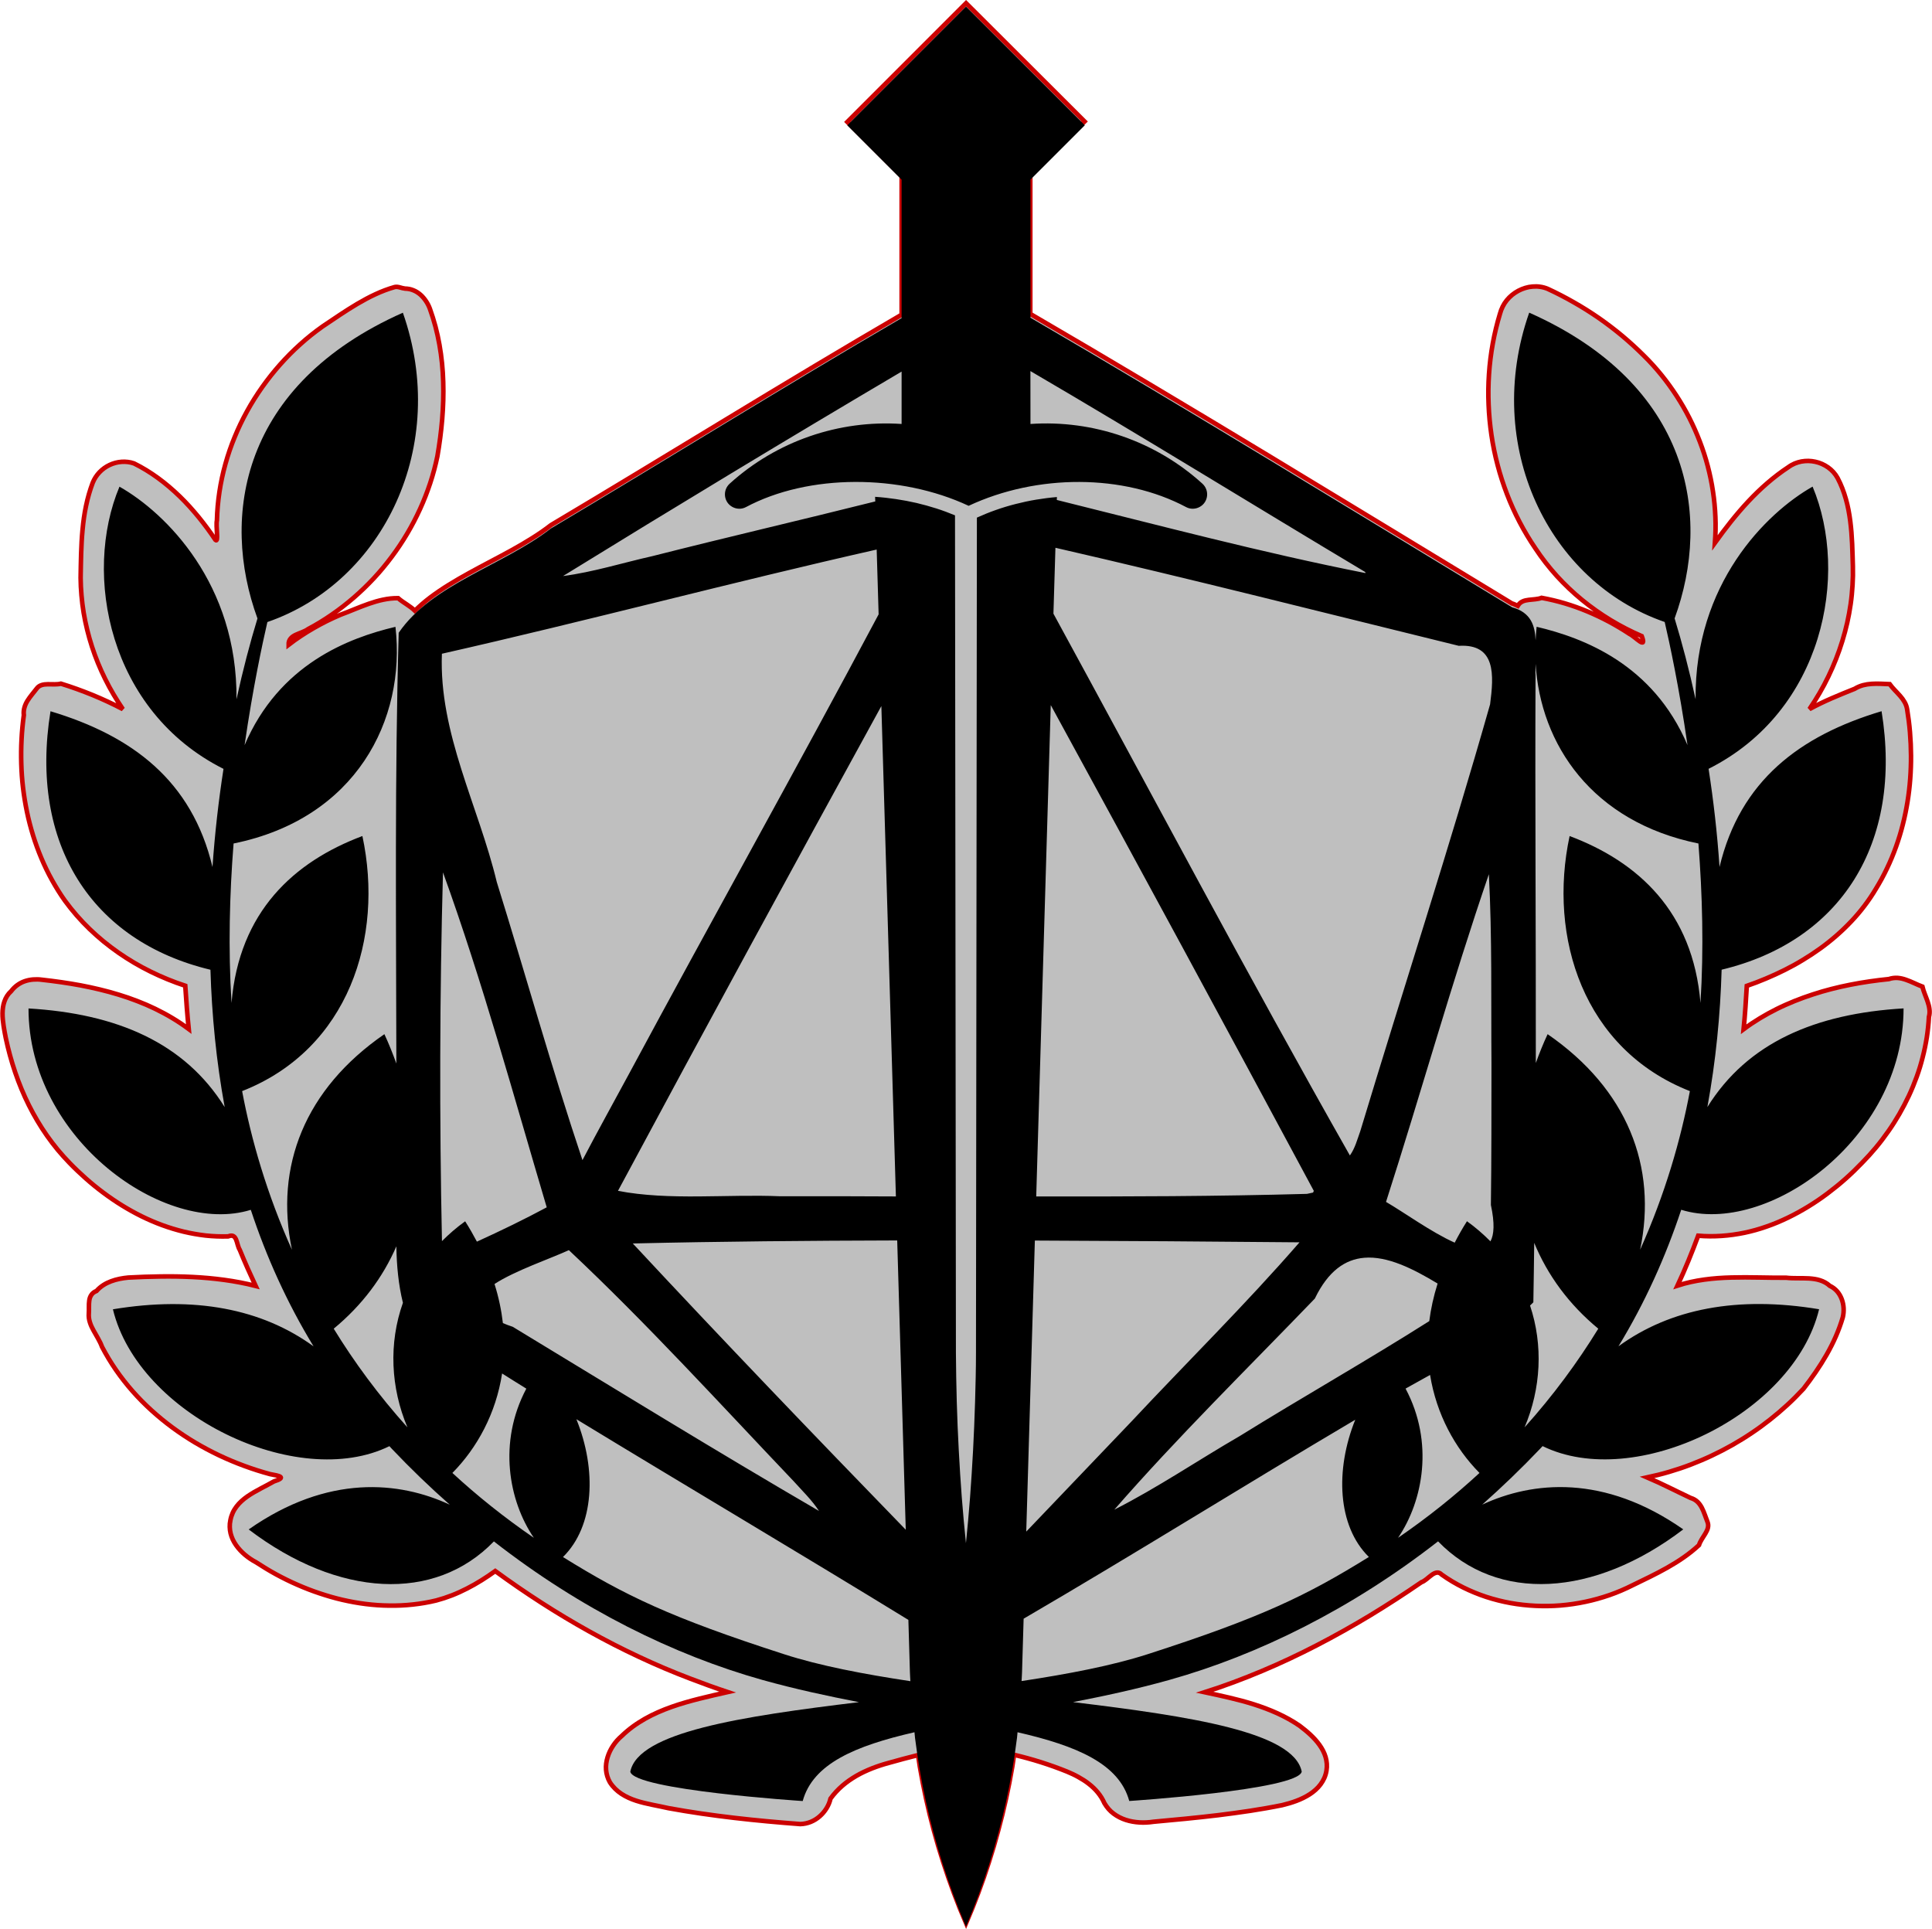 <?xml version="1.0" encoding="UTF-8" standalone="no"?>
<!-- Created with Inkscape (http://www.inkscape.org/) -->

<svg
   width="33.896mm"
   height="33.843mm"
   viewBox="0 0 33.896 33.843"
   version="1.1"
   id="svg1"
   inkscape:version="1.3 (0e150ed6c4, 2023-07-21)"
   sodipodi:docname="rpg-game-master.svg"
   xmlns:inkscape="http://www.inkscape.org/namespaces/inkscape"
   xmlns:sodipodi="http://sodipodi.sourceforge.net/DTD/sodipodi-0.dtd"
   xmlns="http://www.w3.org/2000/svg"
   xmlns:svg="http://www.w3.org/2000/svg">
  <sodipodi:namedview
     id="namedview1"
     pagecolor="#ffffff"
     bordercolor="#000000"
     borderopacity="0.25"
     inkscape:showpageshadow="2"
     inkscape:pageopacity="0.0"
     inkscape:pagecheckerboard="0"
     inkscape:deskcolor="#d1d1d1"
     inkscape:document-units="mm"
     inkscape:zoom="3.9156336"
     inkscape:cx="61.803536"
     inkscape:cy="67.549733"
     inkscape:window-width="1920"
     inkscape:window-height="991"
     inkscape:window-x="-9"
     inkscape:window-y="-9"
     inkscape:window-maximized="1"
     inkscape:current-layer="layer1" />
  <defs
     id="defs1" />
  <g
     inkscape:label="Layer 1"
     inkscape:groupmode="layer"
     id="layer1"
     transform="translate(-88.106,-131.498)">
    <g
       id="g1756"
       transform="translate(4.885,-94.295)"
       style="stroke-width:0.08;stroke-dasharray:none">
      <path
         style="fill:#bfbfbf;stroke:#cc0000;stroke-width:0.08;stroke-dasharray:none"
         d="m 100.17,225.849 -2.083,2.083 0.953,0.953 v 2.429 c -0.516,0.301 -1.031,0.605 -1.544,0.912 -0.513,0.307 -1.025,0.616 -1.536,0.926 -1.023,0.62 -2.044,1.242 -3.072,1.853 -0.104,0.081 -0.215,0.157 -0.33,0.229 -0.115,0.073 -0.235,0.142 -0.357,0.21 -0.244,0.135 -0.497,0.263 -0.742,0.398 -0.123,0.067 -0.243,0.137 -0.36,0.209 -0.117,0.072 -0.229,0.148 -0.335,0.228 -0.094,0.071 -0.181,0.148 -0.264,0.228 -0.043,-0.042 -0.093,-0.077 -0.145,-0.112 -0.052,-0.035 -0.104,-0.068 -0.149,-0.108 -0.089,-10e-4 -0.177,0.009 -0.263,0.027 -0.086,0.018 -0.17,0.043 -0.253,0.072 -0.167,0.058 -0.331,0.132 -0.495,0.192 -0.162,0.069 -0.32,0.147 -0.472,0.235 -0.153,0.088 -0.3,0.185 -0.439,0.292 -10e-4,-0.047 0.012,-0.082 0.035,-0.109 0.022,-0.028 0.054,-0.048 0.089,-0.065 0.071,-0.034 0.158,-0.057 0.219,-0.102 0.144,-0.076 0.283,-0.161 0.417,-0.254 0.134,-0.092 0.263,-0.193 0.386,-0.299 0.123,-0.107 0.24,-0.22 0.351,-0.339 0.111,-0.119 0.215,-0.245 0.313,-0.376 0.098,-0.131 0.188,-0.266 0.271,-0.406 0.083,-0.14 0.158,-0.284 0.226,-0.433 0.068,-0.148 0.127,-0.3 0.178,-0.454 0.051,-0.154 0.093,-0.312 0.126,-0.471 0.037,-0.214 0.066,-0.431 0.084,-0.649 0.018,-0.218 0.025,-0.438 0.018,-0.656 -0.003,-0.109 -0.01,-0.218 -0.021,-0.327 -0.011,-0.109 -0.026,-0.217 -0.045,-0.324 -0.019,-0.107 -0.042,-0.213 -0.07,-0.319 -0.028,-0.105 -0.061,-0.21 -0.098,-0.313 -0.017,-0.046 -0.04,-0.092 -0.068,-0.133 -0.028,-0.042 -0.06,-0.08 -0.097,-0.113 -0.037,-0.032 -0.078,-0.059 -0.124,-0.077 -0.045,-0.019 -0.094,-0.029 -0.147,-0.03 -0.03,-0.003 -0.061,-0.013 -0.091,-0.021 -0.03,-0.008 -0.061,-0.013 -0.091,-0.006 -0.116,0.033 -0.229,0.076 -0.338,0.127 -0.109,0.05 -0.215,0.108 -0.319,0.169 -0.208,0.123 -0.408,0.262 -0.607,0.395 -0.137,0.097 -0.268,0.201 -0.392,0.313 -0.125,0.112 -0.243,0.231 -0.354,0.356 -0.111,0.125 -0.215,0.256 -0.312,0.393 -0.097,0.137 -0.186,0.278 -0.267,0.425 -0.081,0.146 -0.154,0.298 -0.217,0.452 -0.064,0.154 -0.118,0.312 -0.163,0.473 -0.045,0.161 -0.08,0.324 -0.105,0.49 -0.025,0.165 -0.04,0.333 -0.044,0.501 -0.011,0.046 -0.003,0.146 0.001,0.227 0.002,0.041 0.003,0.077 -5.2e-4,0.099 -0.002,0.011 -0.005,0.019 -0.009,0.022 -0.004,0.003 -0.009,0.002 -0.017,-0.005 -0.091,-0.137 -0.189,-0.27 -0.294,-0.399 -0.105,-0.128 -0.216,-0.252 -0.335,-0.367 -0.119,-0.115 -0.245,-0.223 -0.378,-0.32 -0.133,-0.097 -0.274,-0.184 -0.422,-0.257 -0.071,-0.025 -0.145,-0.033 -0.218,-0.028 -0.073,0.005 -0.144,0.024 -0.21,0.055 -0.066,0.031 -0.126,0.074 -0.177,0.127 -0.051,0.053 -0.092,0.116 -0.12,0.186 -0.05,0.132 -0.088,0.267 -0.117,0.405 -0.029,0.137 -0.048,0.277 -0.061,0.417 -0.027,0.281 -0.029,0.566 -0.034,0.845 6.2e-4,0.103 0.006,0.205 0.015,0.307 0.009,0.102 0.021,0.203 0.038,0.304 0.034,0.202 0.083,0.401 0.146,0.596 0.063,0.195 0.141,0.385 0.232,0.568 0.091,0.184 0.195,0.36 0.31,0.529 -0.173,-0.091 -0.352,-0.174 -0.534,-0.249 -0.182,-0.074 -0.367,-0.141 -0.552,-0.198 -0.069,0.018 -0.152,0.009 -0.23,0.01 -0.039,5.2e-4 -0.077,0.004 -0.11,0.015 -0.033,0.011 -0.063,0.029 -0.085,0.06 -0.054,0.071 -0.116,0.14 -0.162,0.214 -0.023,0.037 -0.041,0.076 -0.053,0.118 -0.012,0.042 -0.017,0.087 -0.011,0.135 -0.019,0.14 -0.033,0.281 -0.04,0.423 -0.008,0.142 -0.009,0.285 -0.005,0.427 0.004,0.142 0.014,0.285 0.031,0.426 0.017,0.142 0.04,0.282 0.069,0.422 0.029,0.139 0.065,0.277 0.107,0.413 0.042,0.136 0.091,0.269 0.146,0.4 0.055,0.131 0.117,0.259 0.186,0.383 0.069,0.124 0.144,0.246 0.227,0.362 0.065,0.089 0.133,0.174 0.205,0.257 0.072,0.083 0.148,0.162 0.226,0.238 0.079,0.076 0.161,0.149 0.245,0.218 0.085,0.069 0.172,0.135 0.262,0.198 0.09,0.062 0.182,0.122 0.276,0.177 0.095,0.056 0.191,0.108 0.289,0.156 0.197,0.097 0.4,0.18 0.608,0.248 0.017,0.253 0.035,0.506 0.061,0.759 -0.093,-0.069 -0.188,-0.133 -0.287,-0.192 -0.098,-0.059 -0.199,-0.113 -0.302,-0.163 -0.103,-0.05 -0.208,-0.095 -0.315,-0.136 -0.107,-0.041 -0.215,-0.079 -0.325,-0.112 -0.219,-0.067 -0.443,-0.12 -0.669,-0.163 -0.226,-0.042 -0.454,-0.074 -0.68,-0.099 -0.051,-0.007 -0.102,-0.008 -0.152,-0.004 -0.05,0.004 -0.099,0.014 -0.146,0.03 -0.047,0.016 -0.091,0.039 -0.131,0.068 -0.04,0.029 -0.077,0.065 -0.109,0.107 -0.029,0.026 -0.052,0.053 -0.071,0.083 -0.019,0.03 -0.035,0.062 -0.046,0.095 -0.024,0.066 -0.033,0.137 -0.034,0.21 -6.7e-4,0.073 0.008,0.148 0.019,0.222 0.011,0.073 0.025,0.145 0.038,0.211 0.043,0.203 0.098,0.405 0.165,0.602 0.067,0.197 0.147,0.391 0.24,0.577 0.093,0.186 0.199,0.365 0.318,0.535 0.06,0.085 0.123,0.168 0.189,0.248 0.067,0.08 0.137,0.158 0.21,0.233 0.09,0.093 0.185,0.183 0.283,0.27 0.098,0.087 0.2,0.17 0.306,0.249 0.106,0.079 0.215,0.154 0.327,0.223 0.112,0.069 0.228,0.134 0.346,0.192 0.118,0.058 0.239,0.11 0.362,0.155 0.123,0.045 0.248,0.083 0.375,0.114 0.127,0.03 0.256,0.053 0.386,0.068 0.13,0.014 0.262,0.019 0.395,0.015 0.04,-0.017 0.07,-0.016 0.091,-0.005 0.022,0.011 0.036,0.034 0.048,0.061 0.023,0.055 0.033,0.131 0.064,0.179 0.087,0.214 0.181,0.424 0.279,0.634 -0.182,-0.046 -0.366,-0.081 -0.551,-0.106 -0.185,-0.025 -0.372,-0.042 -0.559,-0.051 -0.187,-0.009 -0.374,-0.012 -0.562,-0.009 -0.187,0.002 -0.375,0.009 -0.561,0.019 -0.104,0.01 -0.208,0.029 -0.303,0.065 -0.048,0.018 -0.094,0.04 -0.137,0.068 -0.043,0.028 -0.083,0.061 -0.119,0.102 -0.043,0.017 -0.072,0.041 -0.091,0.07 -0.02,0.029 -0.031,0.062 -0.036,0.098 -0.011,0.072 -0.002,0.153 -0.008,0.227 -0.004,0.054 0.003,0.105 0.019,0.155 0.015,0.05 0.038,0.097 0.064,0.144 0.051,0.095 0.113,0.187 0.148,0.285 0.074,0.142 0.156,0.278 0.246,0.408 0.09,0.13 0.188,0.255 0.292,0.373 0.105,0.119 0.216,0.231 0.333,0.337 0.117,0.106 0.24,0.207 0.368,0.301 0.128,0.094 0.261,0.182 0.397,0.263 0.137,0.081 0.278,0.156 0.421,0.224 0.144,0.068 0.291,0.13 0.439,0.184 0.149,0.055 0.299,0.103 0.451,0.144 0.083,0.015 0.158,0.029 0.183,0.048 0.013,0.009 0.013,0.021 -0.004,0.034 -0.017,0.013 -0.051,0.028 -0.108,0.046 -0.073,0.042 -0.153,0.082 -0.233,0.125 -0.08,0.043 -0.16,0.087 -0.233,0.138 -0.073,0.051 -0.139,0.109 -0.191,0.177 -0.026,0.034 -0.049,0.071 -0.067,0.111 -0.018,0.04 -0.032,0.083 -0.041,0.13 -0.009,0.041 -0.012,0.08 -0.011,0.119 8.1e-4,0.039 0.006,0.076 0.015,0.113 0.018,0.073 0.051,0.142 0.095,0.205 0.044,0.063 0.098,0.12 0.158,0.171 0.06,0.05 0.125,0.094 0.192,0.129 0.115,0.075 0.233,0.147 0.354,0.213 0.122,0.066 0.246,0.128 0.374,0.183 0.127,0.056 0.257,0.106 0.389,0.15 0.132,0.044 0.265,0.083 0.4,0.114 0.135,0.031 0.272,0.056 0.409,0.073 0.137,0.017 0.275,0.027 0.413,0.028 0.138,0.002 0.276,-0.004 0.413,-0.019 0.138,-0.015 0.274,-0.038 0.41,-0.071 0.094,-0.025 0.186,-0.055 0.276,-0.09 0.09,-0.035 0.179,-0.076 0.265,-0.12 0.173,-0.088 0.338,-0.193 0.495,-0.306 0.264,0.193 0.533,0.378 0.808,0.555 0.275,0.177 0.555,0.345 0.841,0.504 0.286,0.159 0.576,0.308 0.872,0.446 0.296,0.139 0.597,0.267 0.903,0.383 0.216,0.083 0.434,0.162 0.653,0.235 -0.163,0.037 -0.329,0.074 -0.495,0.116 -0.166,0.042 -0.331,0.088 -0.491,0.145 -0.16,0.057 -0.316,0.124 -0.463,0.207 -0.073,0.042 -0.145,0.087 -0.213,0.137 -0.068,0.05 -0.134,0.105 -0.196,0.165 -0.057,0.049 -0.109,0.106 -0.151,0.17 -0.043,0.063 -0.076,0.133 -0.098,0.205 -0.022,0.072 -0.032,0.146 -0.026,0.22 0.003,0.037 0.01,0.074 0.021,0.11 0.011,0.036 0.026,0.072 0.046,0.107 0.027,0.043 0.059,0.081 0.092,0.114 0.034,0.034 0.071,0.063 0.11,0.089 0.079,0.052 0.167,0.091 0.259,0.121 0.092,0.03 0.189,0.052 0.285,0.072 0.096,0.02 0.192,0.038 0.283,0.059 0.382,0.07 0.767,0.125 1.153,0.17 0.386,0.045 0.773,0.08 1.16,0.109 0.063,-0.002 0.124,-0.015 0.181,-0.038 0.057,-0.023 0.11,-0.056 0.157,-0.097 0.047,-0.04 0.087,-0.088 0.12,-0.141 0.033,-0.053 0.057,-0.11 0.071,-0.171 0.061,-0.084 0.131,-0.159 0.207,-0.225 0.076,-0.066 0.16,-0.124 0.248,-0.175 0.088,-0.051 0.18,-0.093 0.275,-0.131 0.095,-0.037 0.193,-0.069 0.29,-0.095 0.171,-0.049 0.344,-0.094 0.517,-0.138 0.011,0.068 0.018,0.135 0.03,0.203 0.032,0.188 0.069,0.376 0.11,0.563 0.041,0.187 0.086,0.372 0.136,0.557 0.05,0.185 0.104,0.368 0.163,0.55 0.059,0.182 0.121,0.363 0.188,0.543 0.067,0.18 0.138,0.358 0.214,0.534 0.075,-0.177 0.147,-0.355 0.214,-0.534 0.067,-0.18 0.13,-0.36 0.188,-0.543 0.059,-0.182 0.113,-0.366 0.162,-0.55 0.05,-0.185 0.096,-0.37 0.137,-0.557 0.041,-0.187 0.078,-0.374 0.11,-0.563 0.012,-0.069 0.02,-0.139 0.03,-0.208 0.158,0.038 0.316,0.081 0.471,0.13 0.155,0.049 0.308,0.104 0.459,0.165 0.067,0.028 0.135,0.059 0.199,0.095 0.065,0.036 0.127,0.075 0.184,0.12 0.058,0.045 0.111,0.095 0.157,0.151 0.046,0.056 0.086,0.119 0.116,0.188 0.022,0.037 0.046,0.071 0.073,0.102 0.027,0.031 0.057,0.058 0.089,0.082 0.064,0.048 0.137,0.085 0.214,0.11 0.077,0.025 0.159,0.039 0.241,0.044 0.082,0.005 0.165,2.6e-4 0.245,-0.012 0.378,-0.034 0.756,-0.07 1.133,-0.115 0.188,-0.023 0.376,-0.049 0.564,-0.077 0.187,-0.029 0.374,-0.061 0.56,-0.099 0.081,-0.019 0.166,-0.044 0.249,-0.075 0.083,-0.031 0.163,-0.07 0.236,-0.117 0.073,-0.048 0.137,-0.104 0.188,-0.172 0.025,-0.034 0.047,-0.07 0.065,-0.11 0.018,-0.04 0.031,-0.083 0.039,-0.129 0.007,-0.043 0.009,-0.084 0.006,-0.124 -0.003,-0.04 -0.01,-0.079 -0.021,-0.117 -0.022,-0.075 -0.06,-0.146 -0.106,-0.211 -0.047,-0.066 -0.103,-0.127 -0.163,-0.183 -0.06,-0.056 -0.124,-0.107 -0.186,-0.154 -0.123,-0.085 -0.253,-0.156 -0.388,-0.218 -0.134,-0.061 -0.273,-0.113 -0.414,-0.158 -0.141,-0.045 -0.285,-0.083 -0.43,-0.117 -0.145,-0.035 -0.29,-0.065 -0.434,-0.096 0.17,-0.054 0.339,-0.113 0.506,-0.175 0.167,-0.062 0.333,-0.128 0.497,-0.197 0.329,-0.138 0.651,-0.29 0.968,-0.454 0.317,-0.164 0.628,-0.339 0.933,-0.523 0.305,-0.185 0.604,-0.379 0.898,-0.581 0.03,-0.01 0.06,-0.031 0.09,-0.055 0.03,-0.024 0.06,-0.051 0.09,-0.072 0.03,-0.022 0.06,-0.038 0.089,-0.042 0.015,-0.002 0.03,-8e-4 0.044,0.005 0.015,0.006 0.029,0.015 0.043,0.03 0.121,0.086 0.247,0.161 0.378,0.226 0.131,0.065 0.266,0.12 0.405,0.166 0.139,0.045 0.281,0.081 0.425,0.107 0.144,0.026 0.29,0.042 0.437,0.049 0.147,0.007 0.293,0.005 0.44,-0.007 0.146,-0.012 0.292,-0.033 0.436,-0.064 0.144,-0.03 0.285,-0.07 0.424,-0.118 0.138,-0.048 0.273,-0.106 0.404,-0.172 0.203,-0.099 0.412,-0.197 0.611,-0.31 0.099,-0.056 0.196,-0.116 0.289,-0.181 0.093,-0.065 0.182,-0.136 0.265,-0.213 0.02,-0.068 0.071,-0.135 0.111,-0.202 0.02,-0.034 0.037,-0.067 0.045,-0.101 0.008,-0.034 0.007,-0.069 -0.007,-0.104 -0.033,-0.082 -0.059,-0.172 -0.1,-0.25 -0.021,-0.039 -0.045,-0.074 -0.076,-0.103 -0.031,-0.029 -0.07,-0.053 -0.118,-0.067 -0.255,-0.12 -0.505,-0.25 -0.764,-0.361 0.13,-0.028 0.26,-0.06 0.388,-0.098 0.128,-0.038 0.255,-0.08 0.379,-0.128 0.125,-0.048 0.248,-0.1 0.368,-0.157 0.121,-0.057 0.239,-0.118 0.356,-0.184 0.116,-0.066 0.23,-0.136 0.341,-0.211 0.111,-0.074 0.219,-0.153 0.324,-0.236 0.105,-0.083 0.206,-0.169 0.304,-0.259 0.098,-0.09 0.192,-0.185 0.283,-0.283 0.073,-0.094 0.144,-0.191 0.212,-0.29 0.068,-0.099 0.132,-0.201 0.192,-0.305 0.059,-0.104 0.114,-0.211 0.162,-0.321 0.048,-0.11 0.089,-0.222 0.123,-0.337 0.012,-0.052 0.017,-0.107 0.014,-0.161 -0.003,-0.054 -0.014,-0.108 -0.033,-0.158 -0.019,-0.05 -0.045,-0.096 -0.08,-0.136 -0.035,-0.04 -0.078,-0.073 -0.129,-0.097 -0.051,-0.047 -0.109,-0.077 -0.171,-0.097 -0.061,-0.02 -0.126,-0.028 -0.193,-0.033 -0.134,-0.008 -0.274,0.003 -0.4,-0.012 -0.318,0.003 -0.642,-0.013 -0.962,-0.004 -0.16,0.004 -0.32,0.015 -0.478,0.037 -0.158,0.022 -0.314,0.055 -0.468,0.105 0.134,-0.286 0.254,-0.582 0.363,-0.875 0.138,0.012 0.275,0.012 0.41,0.003 0.135,-0.009 0.269,-0.028 0.401,-0.055 0.132,-0.028 0.262,-0.064 0.389,-0.109 0.128,-0.044 0.253,-0.097 0.375,-0.156 0.122,-0.059 0.242,-0.125 0.358,-0.196 0.116,-0.071 0.229,-0.148 0.338,-0.23 0.109,-0.082 0.215,-0.168 0.316,-0.258 0.101,-0.09 0.198,-0.184 0.291,-0.281 0.084,-0.085 0.164,-0.174 0.241,-0.266 0.077,-0.092 0.149,-0.188 0.218,-0.286 0.069,-0.098 0.133,-0.199 0.193,-0.303 0.06,-0.104 0.115,-0.21 0.166,-0.318 0.051,-0.108 0.096,-0.219 0.137,-0.331 0.041,-0.112 0.076,-0.227 0.105,-0.343 0.03,-0.116 0.054,-0.233 0.073,-0.351 0.018,-0.118 0.031,-0.238 0.037,-0.358 0.013,-0.047 0.015,-0.092 0.009,-0.137 -0.005,-0.045 -0.017,-0.089 -0.032,-0.133 -0.029,-0.087 -0.07,-0.174 -0.091,-0.262 -0.096,-0.036 -0.19,-0.087 -0.287,-0.12 -0.048,-0.017 -0.097,-0.029 -0.147,-0.033 -0.05,-0.003 -0.101,0.002 -0.155,0.02 -0.225,0.023 -0.451,0.055 -0.674,0.099 -0.224,0.044 -0.445,0.1 -0.661,0.171 -0.108,0.035 -0.215,0.074 -0.32,0.116 -0.105,0.043 -0.209,0.088 -0.311,0.139 -0.102,0.051 -0.201,0.105 -0.298,0.164 -0.097,0.059 -0.192,0.122 -0.284,0.191 0.025,-0.253 0.041,-0.506 0.056,-0.76 0.113,-0.039 0.226,-0.082 0.337,-0.129 0.111,-0.047 0.221,-0.097 0.329,-0.151 0.108,-0.054 0.214,-0.112 0.317,-0.175 0.103,-0.062 0.205,-0.129 0.302,-0.199 0.098,-0.07 0.192,-0.145 0.283,-0.224 0.091,-0.079 0.177,-0.162 0.26,-0.249 0.083,-0.087 0.161,-0.179 0.234,-0.275 0.073,-0.096 0.141,-0.196 0.203,-0.301 0.072,-0.117 0.137,-0.236 0.195,-0.359 0.059,-0.123 0.111,-0.248 0.157,-0.376 0.046,-0.128 0.086,-0.258 0.119,-0.389 0.034,-0.132 0.061,-0.265 0.083,-0.399 0.022,-0.134 0.038,-0.27 0.048,-0.406 0.01,-0.136 0.015,-0.272 0.014,-0.408 -7.2e-4,-0.136 -0.007,-0.273 -0.018,-0.408 -0.011,-0.136 -0.028,-0.27 -0.05,-0.404 -0.007,-0.047 -0.023,-0.089 -0.045,-0.128 -0.022,-0.039 -0.049,-0.075 -0.079,-0.109 -0.06,-0.069 -0.129,-0.132 -0.182,-0.205 -0.106,-0.004 -0.212,-0.012 -0.316,-0.005 -0.052,0.003 -0.103,0.011 -0.153,0.024 -0.05,0.014 -0.099,0.034 -0.146,0.063 -0.135,0.054 -0.269,0.108 -0.402,0.166 -0.133,0.058 -0.264,0.12 -0.391,0.19 0.063,-0.092 0.122,-0.186 0.178,-0.282 0.056,-0.096 0.108,-0.194 0.156,-0.294 0.048,-0.1 0.093,-0.201 0.133,-0.304 0.041,-0.103 0.077,-0.208 0.11,-0.314 0.033,-0.106 0.061,-0.213 0.086,-0.321 0.024,-0.108 0.044,-0.217 0.06,-0.327 0.016,-0.11 0.026,-0.22 0.033,-0.331 0.007,-0.111 0.009,-0.222 0.006,-0.333 -0.004,-0.13 -0.007,-0.263 -0.013,-0.396 -0.006,-0.133 -0.016,-0.266 -0.033,-0.397 -0.017,-0.132 -0.041,-0.262 -0.077,-0.388 -0.036,-0.127 -0.083,-0.25 -0.145,-0.367 -0.021,-0.038 -0.045,-0.072 -0.073,-0.103 -0.028,-0.031 -0.059,-0.059 -0.093,-0.083 -0.034,-0.024 -0.07,-0.044 -0.107,-0.061 -0.038,-0.017 -0.077,-0.029 -0.117,-0.038 -0.04,-0.009 -0.081,-0.014 -0.122,-0.015 -0.041,-7.6e-4 -0.083,0.003 -0.123,0.01 -0.041,0.008 -0.081,0.02 -0.119,0.036 -0.038,0.017 -0.075,0.037 -0.11,0.063 -0.13,0.085 -0.253,0.18 -0.37,0.281 -0.117,0.101 -0.228,0.209 -0.334,0.322 -0.106,0.113 -0.207,0.232 -0.304,0.353 -0.097,0.121 -0.19,0.246 -0.28,0.371 0.011,-0.151 0.015,-0.302 0.008,-0.453 -0.006,-0.151 -0.02,-0.301 -0.043,-0.45 -0.022,-0.149 -0.053,-0.296 -0.091,-0.442 -0.038,-0.146 -0.085,-0.289 -0.139,-0.43 -0.054,-0.141 -0.115,-0.279 -0.183,-0.413 -0.068,-0.134 -0.144,-0.265 -0.226,-0.391 -0.082,-0.126 -0.171,-0.249 -0.266,-0.366 -0.095,-0.117 -0.196,-0.229 -0.304,-0.335 -0.122,-0.122 -0.249,-0.238 -0.381,-0.349 -0.132,-0.11 -0.27,-0.215 -0.412,-0.314 -0.142,-0.098 -0.288,-0.19 -0.438,-0.275 -0.15,-0.086 -0.303,-0.165 -0.459,-0.237 -0.043,-0.018 -0.087,-0.03 -0.131,-0.036 -0.044,-0.007 -0.089,-0.008 -0.133,-0.004 -0.044,0.003 -0.087,0.011 -0.129,0.024 -0.042,0.013 -0.083,0.029 -0.122,0.05 -0.039,0.021 -0.076,0.045 -0.11,0.073 -0.034,0.028 -0.066,0.059 -0.093,0.093 -0.028,0.034 -0.052,0.072 -0.072,0.112 -0.02,0.04 -0.036,0.082 -0.048,0.127 -0.052,0.172 -0.094,0.346 -0.126,0.522 -0.032,0.176 -0.054,0.354 -0.066,0.533 -0.012,0.179 -0.015,0.358 -0.007,0.537 0.007,0.179 0.024,0.357 0.05,0.534 0.026,0.177 0.062,0.353 0.108,0.526 0.045,0.173 0.101,0.344 0.165,0.511 0.064,0.167 0.138,0.33 0.221,0.489 0.083,0.159 0.175,0.313 0.276,0.461 0.057,0.086 0.116,0.169 0.179,0.25 0.063,0.081 0.129,0.159 0.197,0.235 0.138,0.151 0.286,0.292 0.444,0.421 0.158,0.129 0.326,0.248 0.501,0.354 0.175,0.106 0.358,0.2 0.546,0.281 0.024,0.062 0.028,0.094 0.021,0.106 -0.008,0.012 -0.028,0.004 -0.054,-0.013 -0.053,-0.035 -0.13,-0.107 -0.182,-0.132 -0.116,-0.077 -0.237,-0.149 -0.36,-0.215 -0.124,-0.066 -0.251,-0.126 -0.38,-0.18 -0.13,-0.054 -0.261,-0.101 -0.395,-0.141 -0.134,-0.04 -0.27,-0.072 -0.407,-0.097 -0.066,0.026 -0.15,0.026 -0.227,0.036 -0.039,0.005 -0.075,0.012 -0.107,0.027 -0.032,0.015 -0.059,0.036 -0.078,0.069 -0.002,0.003 -0.004,0.007 -0.006,0.01 -0.034,-0.015 -0.062,-0.033 -0.103,-0.044 -1.405,-0.852 -2.808,-1.708 -4.214,-2.558 -0.703,-0.425 -1.407,-0.849 -2.113,-1.269 -0.706,-0.421 -1.413,-0.839 -2.123,-1.252 v -2.423 l 0.953,-0.953 z"
         id="path1736" />
      <path
         id="path1-0"
         style="fill:#000000;fill-opacity:1;stroke-width:0.08;stroke-dasharray:none"
         d="m 100.169,225.909 -2.083,2.083 0.953,0.953 v 2.429 c -2.066,1.202 -4.097,2.468 -6.152,3.69 -0.834,0.648 -2.085,0.974 -2.671,1.83 -0.071,2.518 -0.045,5.038 -0.041,7.557 -0.062,-0.171 -0.13,-0.343 -0.21,-0.515 -1.397,0.963 -1.928,2.323 -1.622,3.782 -0.439,-0.977 -0.714,-1.93 -0.874,-2.783 1.869,-0.734 2.491,-2.697 2.11,-4.475 -1.199,0.45 -2.164,1.326 -2.296,2.929 -0.06,-0.955 -0.034,-1.913 0.036,-2.798 2.145,-0.435 3.028,-2.169 2.84,-3.801 -0.822,0.194 -2.041,0.655 -2.647,2.076 0.146,-1.008 0.314,-1.788 0.4,-2.16 2.041,-0.704 3.196,-3.096 2.377,-5.427 -2.84,1.262 -3.205,3.575 -2.551,5.364 -0.131,0.429 -0.256,0.905 -0.368,1.418 0.019,-2.018 -1.233,-3.266 -2.053,-3.73 -0.646,1.537 -0.192,3.937 1.825,4.951 -0.085,0.549 -0.152,1.126 -0.193,1.722 -0.361,-1.514 -1.406,-2.302 -2.842,-2.733 -0.377,2.325 0.718,4.035 2.806,4.535 0.024,0.794 0.102,1.604 0.25,2.41 -0.703,-1.13 -1.895,-1.64 -3.442,-1.731 0,2.3 2.401,3.999 3.9,3.533 0.272,0.823 0.634,1.628 1.101,2.395 -0.909,-0.661 -2.093,-0.887 -3.52,-0.65 0.447,1.851 3.235,3.194 4.851,2.401 l 0.041,0.045 c 0.331,0.349 0.671,0.676 1.018,0.982 -0.883,-0.411 -2.139,-0.539 -3.528,0.434 1.571,1.194 3.264,1.284 4.302,0.21 1.521,1.187 3.16,1.995 4.71,2.43 0.578,0.162 1.143,0.282 1.695,0.39 -2.073,0.251 -3.873,0.526 -4.012,1.22 0.064,0.322 3.025,0.515 3.025,0.515 0.179,-0.655 0.922,-0.969 1.961,-1.207 0.004,0.032 0.005,0.064 0.009,0.095 0.024,0.19 0.052,0.379 0.084,0.568 0.032,0.188 0.069,0.376 0.11,0.563 0.041,0.187 0.086,0.372 0.136,0.557 0.05,0.185 0.104,0.368 0.163,0.55 0.058,0.182 0.121,0.363 0.188,0.543 0.067,0.18 0.138,0.358 0.214,0.534 0.075,-0.177 0.147,-0.355 0.214,-0.534 0.067,-0.18 0.13,-0.36 0.188,-0.543 0.059,-0.182 0.113,-0.366 0.162,-0.55 0.05,-0.185 0.096,-0.37 0.137,-0.557 0.041,-0.187 0.078,-0.374 0.11,-0.563 0.032,-0.188 0.06,-0.378 0.084,-0.568 0.004,-0.031 0.006,-0.063 0.009,-0.095 1.038,0.238 1.782,0.552 1.96,1.206 0,0 2.961,-0.193 3.026,-0.515 -0.139,-0.694 -1.94,-0.969 -4.013,-1.22 0.552,-0.107 1.117,-0.228 1.694,-0.39 1.55,-0.435 3.189,-1.243 4.711,-2.43 1.038,1.074 2.731,0.985 4.302,-0.21 -1.39,-0.972 -2.645,-0.845 -3.528,-0.434 0.346,-0.307 0.686,-0.633 1.018,-0.982 l 0.042,-0.045 c 1.616,0.794 4.404,-0.55 4.851,-2.401 -1.428,-0.238 -2.611,-0.011 -3.52,0.65 0.467,-0.767 0.828,-1.572 1.101,-2.395 1.498,0.466 3.901,-1.233 3.901,-3.533 -1.547,0.091 -2.739,0.6 -3.442,1.731 0.148,-0.807 0.227,-1.616 0.25,-2.41 2.088,-0.5 3.183,-2.211 2.806,-4.535 -1.436,0.43 -2.481,1.219 -2.843,2.733 -0.04,-0.596 -0.107,-1.173 -0.192,-1.722 2.018,-1.014 2.47,-3.413 1.825,-4.951 -0.821,0.464 -2.072,1.712 -2.053,3.73 -0.112,-0.513 -0.237,-0.989 -0.368,-1.418 0.654,-1.789 0.289,-4.102 -2.551,-5.364 -0.819,2.331 0.335,4.723 2.377,5.427 0.086,0.371 0.255,1.152 0.4,2.16 -0.605,-1.421 -1.825,-1.882 -2.647,-2.076 -0.009,0.079 -0.013,0.158 -0.018,0.237 -0.011,-0.259 -0.082,-0.488 -0.412,-0.579 -2.81,-1.703 -5.611,-3.426 -8.45,-5.08 v -2.423 l 0.953,-0.953 z m 1.13,6.394 c 1.972,1.152 3.915,2.355 5.875,3.526 l 0.003,0.018 c -1.817,-0.359 -3.613,-0.836 -5.415,-1.283 l 0.002,-0.051 c -0.123,0.01 -0.245,0.026 -0.366,0.046 -0.121,0.02 -0.24,0.046 -0.358,0.076 -0.118,0.03 -0.234,0.065 -0.347,0.105 -0.114,0.04 -0.225,0.085 -0.333,0.134 l -0.016,14.652 c 0,0.289 -0.008,0.576 -0.016,0.861 -0.008,0.285 -0.021,0.568 -0.035,0.848 -0.016,0.28 -0.032,0.556 -0.053,0.828 -0.021,0.272 -0.045,0.54 -0.072,0.803 -0.027,-0.262 -0.052,-0.53 -0.073,-0.803 -0.021,-0.272 -0.038,-0.549 -0.053,-0.828 -0.016,-0.28 -0.026,-0.563 -0.035,-0.848 -0.008,-0.285 -0.013,-0.573 -0.015,-0.861 l -0.016,-14.692 c -0.106,-0.044 -0.215,-0.085 -0.328,-0.121 -0.113,-0.036 -0.229,-0.068 -0.347,-0.096 -0.118,-0.027 -0.238,-0.05 -0.36,-0.068 -0.121,-0.018 -0.244,-0.032 -0.367,-0.04 l 0.003,0.081 c -1.3,0.326 -2.609,0.629 -3.908,0.959 -0.522,0.117 -1.04,0.281 -1.57,0.35 1.963,-1.21 3.948,-2.411 5.94,-3.587 v 0.919 c -1.099,-0.074 -2.193,0.301 -3.015,1.046 -0.13,0.117 -0.107,0.327 0.047,0.41 0.073,0.04 0.162,0.042 0.236,0.003 1.1,-0.587 2.71,-0.584 3.908,-0.023 1.198,-0.561 2.717,-0.563 3.817,0.023 0.073,0.039 0.163,0.037 0.236,-0.003 0.154,-0.083 0.177,-0.293 0.047,-0.41 -0.822,-0.746 -1.917,-1.121 -3.015,-1.046 z m 0.439,3.1 c 2.366,0.543 4.719,1.142 7.076,1.72 0.657,-0.039 0.616,0.515 0.55,1.026 -0.712,2.506 -1.523,4.99 -2.277,7.487 -0.053,0.145 -0.091,0.3 -0.183,0.428 -1.782,-3.141 -3.471,-6.334 -5.201,-9.505 z m -3.136,0.032 0.034,1.136 c -1.435,2.698 -2.93,5.366 -4.377,8.057 -0.273,0.506 -0.553,1.009 -0.819,1.518 -0.541,-1.613 -0.997,-3.254 -1.503,-4.878 -0.32,-1.333 -1.018,-2.609 -0.963,-4.006 2.55,-0.577 5.078,-1.252 7.628,-1.828 z m 11.56,1.994 c 0.082,1.422 0.991,2.783 2.857,3.162 0.069,0.885 0.096,1.843 0.036,2.798 -0.132,-1.603 -1.098,-2.479 -2.296,-2.929 -0.381,1.777 0.241,3.741 2.11,4.475 -0.16,0.853 -0.435,1.806 -0.873,2.783 0.306,-1.459 -0.226,-2.819 -1.623,-3.782 -0.079,0.169 -0.146,0.338 -0.207,0.506 0.003,-2.268 -0.015,-4.536 -0.005,-6.803 -0.005,-0.066 -1.4e-4,-0.139 0.002,-0.209 z m -8.506,0.734 c 1.549,2.835 3.087,5.676 4.615,8.522 l -0.013,0.03 -0.107,0.023 c -1.583,0.044 -3.166,0.048 -4.75,0.045 z m -2.972,0.017 0.255,8.603 c -0.675,-0.003 -1.351,-0.006 -2.026,-0.003 -0.943,-0.04 -1.947,0.079 -2.85,-0.095 1.525,-2.843 3.069,-5.676 4.621,-8.505 z m -7.692,2.915 c 0.697,1.927 1.238,3.914 1.821,5.879 -0.4,0.215 -0.81,0.413 -1.225,0.602 -0.062,-0.118 -0.13,-0.237 -0.206,-0.357 -0.15,0.108 -0.285,0.225 -0.407,0.348 -0.045,-2.156 -0.041,-4.316 0.018,-6.472 z m 18.35,0.03 c 0.059,1.107 0.037,2.218 0.046,3.326 -6.8e-4,0.827 5.3e-4,1.655 -0.01,2.482 0.069,0.323 0.056,0.522 -0.008,0.638 -0.124,-0.125 -0.26,-0.244 -0.412,-0.353 -0.08,0.126 -0.151,0.251 -0.215,0.376 -0.406,-0.18 -0.898,-0.538 -1.205,-0.715 0.615,-1.914 1.154,-3.853 1.806,-5.754 z m -10.38,6.43 0.15,5.075 c -1.611,-1.66 -3.213,-3.329 -4.789,-5.022 1.545,-0.036 3.092,-0.049 4.638,-0.053 z m 2.415,0.002 c 1.548,0.006 3.096,0.016 4.643,0.031 -0.942,1.085 -1.969,2.096 -2.951,3.146 -0.614,0.643 -1.229,1.286 -1.843,1.929 z m 8.76,0.038 c 0.234,0.569 0.609,1.082 1.125,1.508 -0.36,0.586 -0.788,1.169 -1.293,1.731 0.288,-0.679 0.329,-1.439 0.096,-2.137 0.018,-0.02 0.04,-0.037 0.058,-0.057 0.008,-0.348 0.009,-0.697 0.015,-1.045 z m -19.962,0.061 c 0.005,0.343 0.037,0.677 0.115,0.993 -0.252,0.71 -0.215,1.49 0.079,2.185 -0.505,-0.562 -0.933,-1.144 -1.293,-1.731 0.498,-0.411 0.864,-0.902 1.1,-1.447 z m 3.026,0.069 c 1.375,1.291 2.647,2.691 3.947,4.057 0.152,0.169 0.317,0.328 0.442,0.519 -1.806,-1.051 -3.586,-2.147 -5.373,-3.231 -0.067,-0.021 -0.119,-0.043 -0.173,-0.065 -0.026,-0.223 -0.073,-0.452 -0.147,-0.686 0.36,-0.235 0.984,-0.446 1.304,-0.594 z m 13.953,0.134 c 0.406,-0.035 0.857,0.191 1.289,0.452 -0.071,0.225 -0.119,0.445 -0.146,0.659 -1.095,0.694 -2.225,1.334 -3.326,2.017 -0.734,0.425 -1.445,0.908 -2.2,1.291 1.113,-1.276 2.338,-2.478 3.518,-3.703 0.236,-0.489 0.536,-0.688 0.866,-0.716 z m -15.124,2.03 c 0.142,0.088 0.282,0.179 0.425,0.266 -0.5,0.942 -0.309,1.97 0.132,2.617 -0.524,-0.36 -0.999,-0.741 -1.429,-1.138 0.435,-0.441 0.764,-1.043 0.872,-1.745 z m 16.281,0.026 c 0.112,0.691 0.437,1.284 0.867,1.719 -0.43,0.397 -0.904,0.778 -1.429,1.138 0.441,-0.648 0.633,-1.677 0.132,-2.618 0.142,-0.08 0.286,-0.16 0.429,-0.239 z m -14.976,0.777 c 1.937,1.179 3.89,2.334 5.823,3.52 l 0.027,0.92 c 0.001,0.052 0.006,0.103 0.008,0.155 -0.822,-0.124 -1.592,-0.271 -2.213,-0.472 -1.995,-0.644 -2.793,-1.03 -3.882,-1.706 0.554,-0.544 0.593,-1.535 0.236,-2.416 z m 13.663,0.009 c -0.354,0.879 -0.313,1.865 0.239,2.407 -1.089,0.676 -1.887,1.063 -3.882,1.706 -0.621,0.2 -1.39,0.347 -2.211,0.471 0.002,-0.051 0.007,-0.103 0.008,-0.154 l 0.028,-0.94 c 1.953,-1.139 3.872,-2.34 5.819,-3.491 z" />
    </g>
  </g>
</svg>
